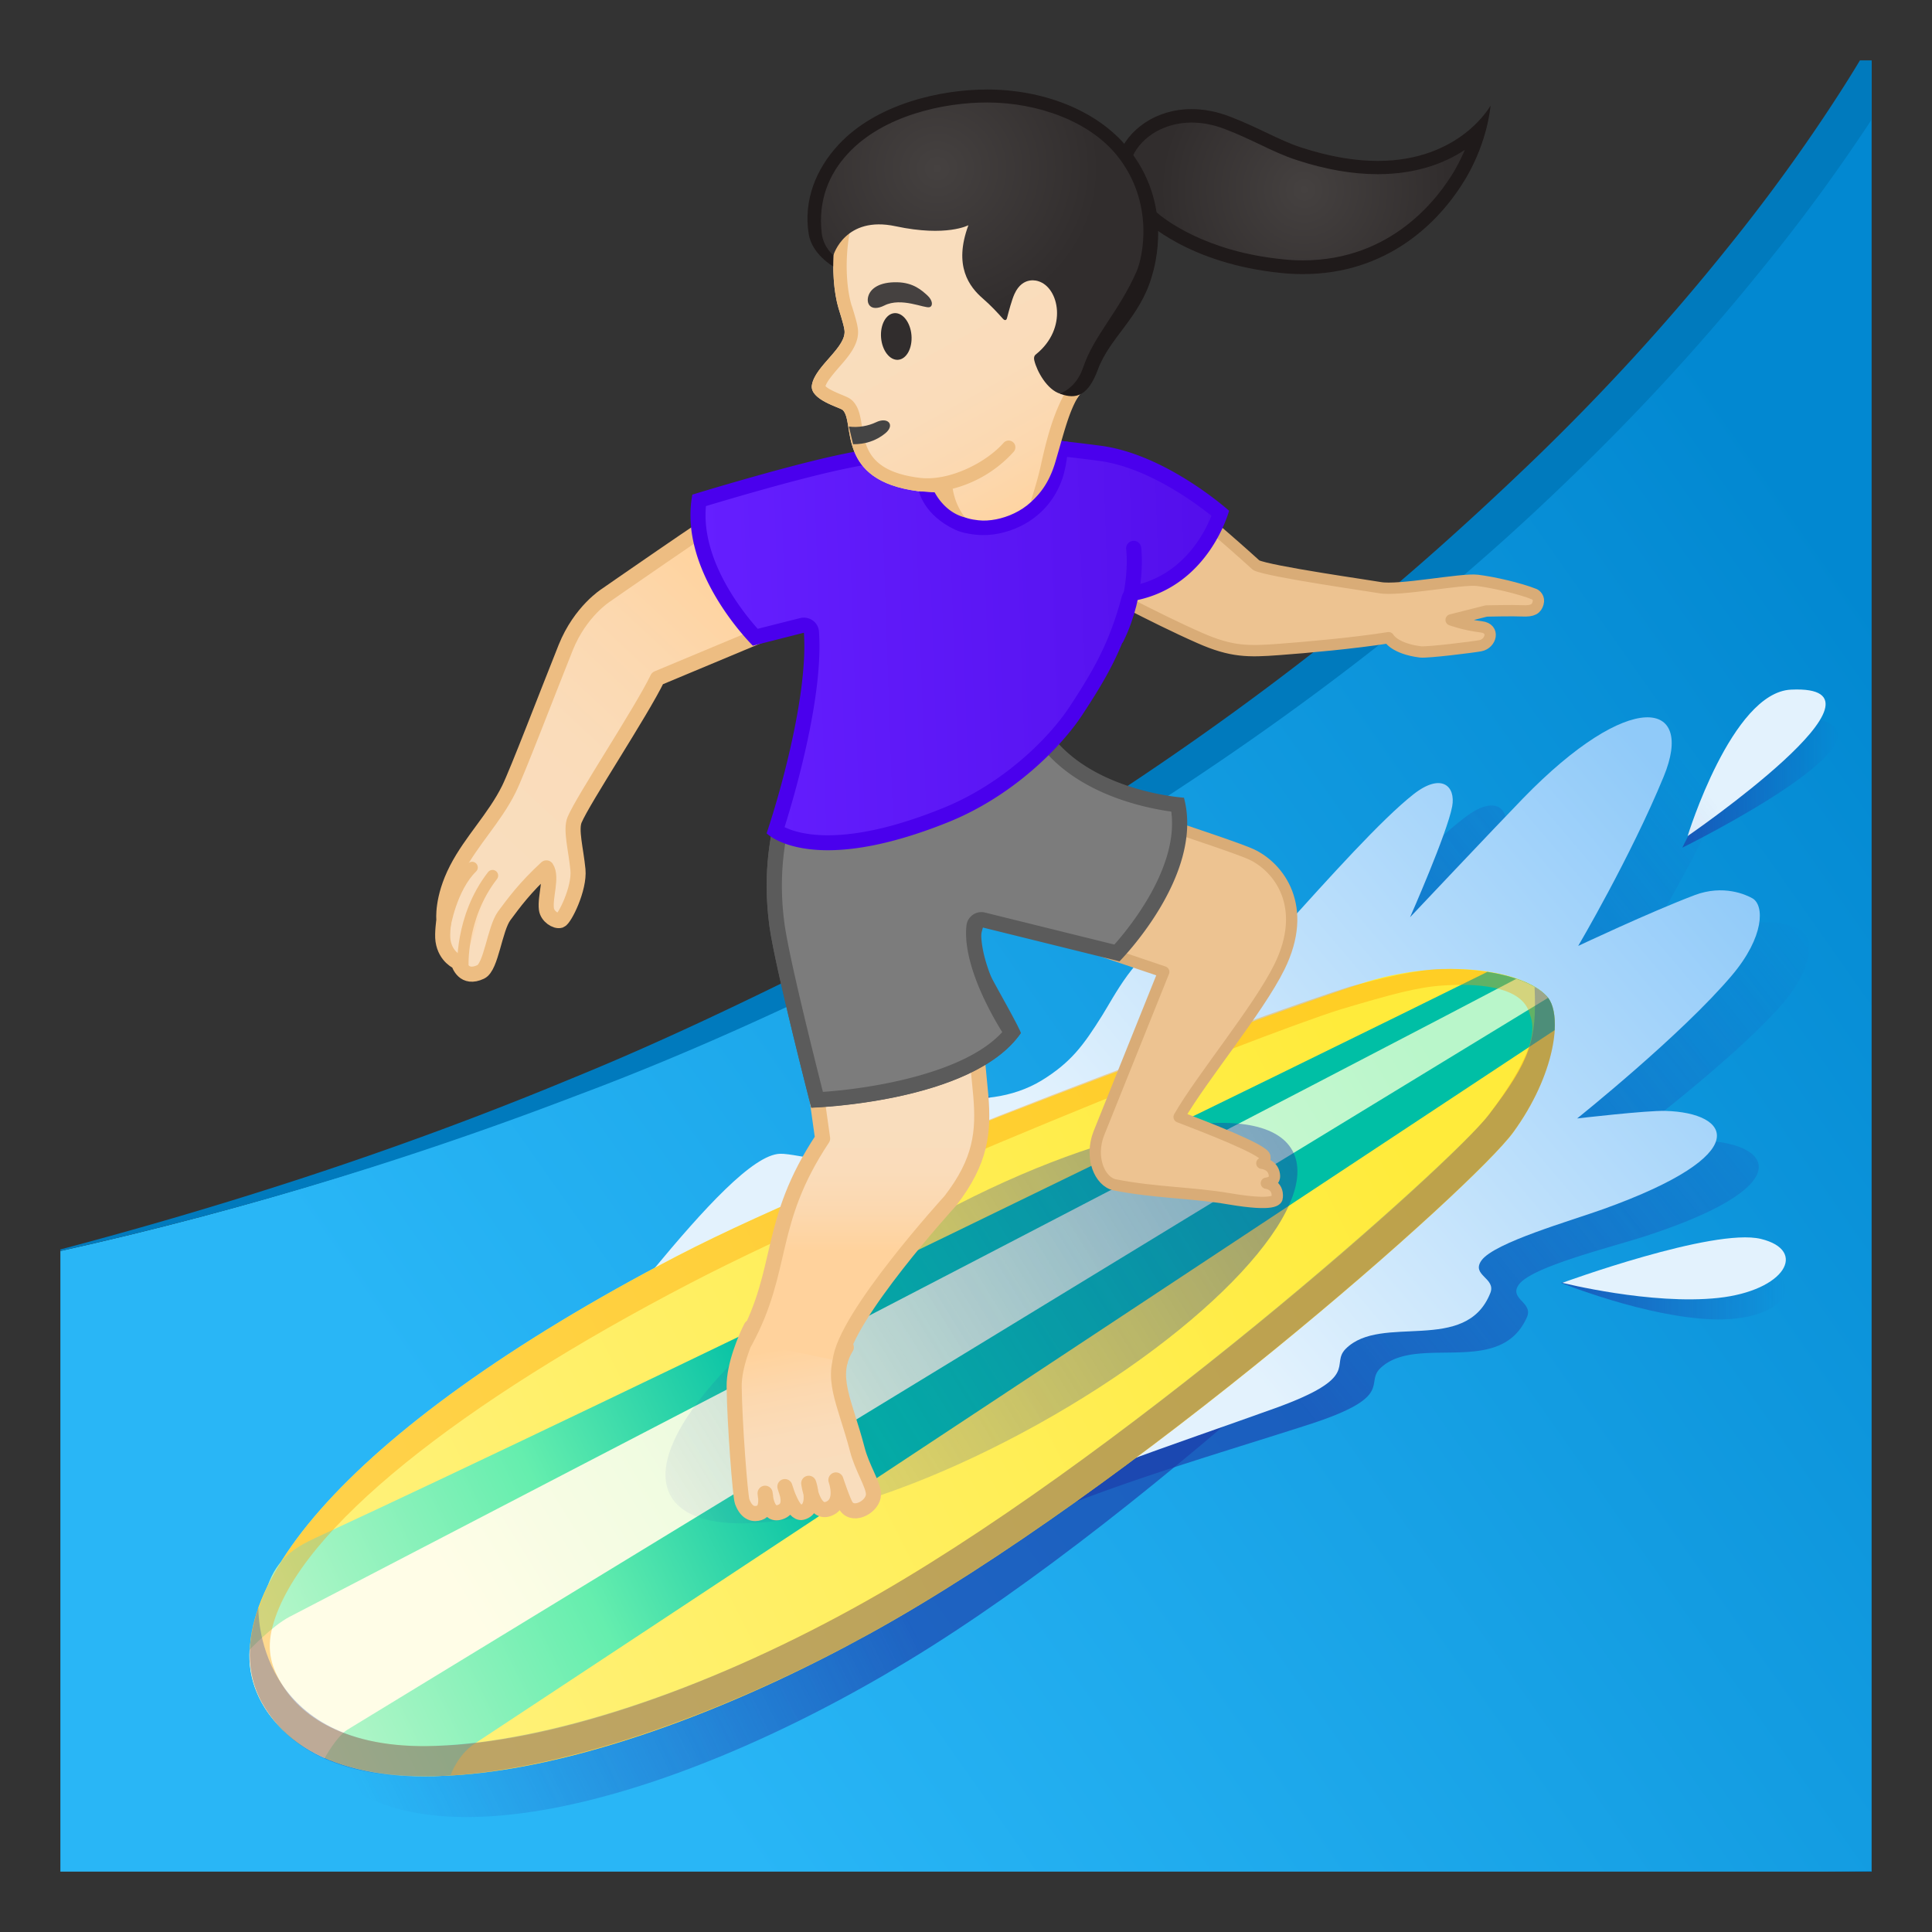 <svg viewBox="0 0 128 128" width="128" height="128" xmlns="http://www.w3.org/2000/svg" xmlns:xlink="http://www.w3.org/1999/xlink"><rect x="0" y="0" width="128" height="128" fill="#333333" stroke="none"/><defs><path id="a" d="M4 4h120v120H4z"/></defs><clipPath id="b"><use xlink:href="#a"/></clipPath><linearGradient id="c" x1="135.99" x2="45.239" y1="53.652" y2="117.4" gradientUnits="userSpaceOnUse"><stop stop-color="#0288D1" offset=".017"/><stop stop-color="#29B6F6" offset="1"/></linearGradient><path d="M126.23 125.17L1.5 126l.07-42.59C51.74 72.83 99.74 45.41 124 4l2.23 121.17z" clip-path="url(#b)" fill="url(#c)"/><g clip-path="url(#b)"><path d="M1.57 83.41c12.37-3.16 24.55-7.07 36.31-11.96 5.9-2.4 11.64-5.16 17.33-8 5.65-2.92 11.18-6.07 16.55-9.46 5.35-3.43 10.55-7.09 15.54-11 5.01-3.9 9.74-8.13 14.31-12.52 4.56-4.4 8.85-9.07 12.81-14.01 1.99-2.46 3.88-4.99 5.66-7.59 1.77-2.59 3.5-5.3 4.9-7.99l.02-.02a1.38 1.38 0 0 1 1.87-.59c.47.25.75.73.75 1.23l.09 30.92c.06 10.31-.03 20.61-.04 30.92l-.19 61.83v.01c0 .68-.56 1.23-1.24 1.23l-53.37-.1-26.69-.17c-8.9-.06-17.79-.13-26.69-.26 8.89-.24 17.79-.44 26.68-.61l26.68-.53 53.36-.82-1.24 1.25-.19-61.83c-.01-10.31-.1-20.61-.04-30.92l.09-30.92 2.63.61c-1.56 2.96-3.3 5.64-5.15 8.31-1.84 2.66-3.79 5.23-5.83 7.72-4.06 5.01-8.45 9.73-13.11 14.17-9.29 8.92-19.68 16.6-30.59 23.34-5.48 3.33-11.11 6.41-16.86 9.26-5.77 2.79-11.63 5.4-17.63 7.64A242.912 242.912 0 0 1 1.57 83.41z" fill="#007ABD"/></g><g clip-path="url(#b)"><linearGradient id="d" x1="55.066" x2="19.899" y1="96.189" y2="112.19" gradientTransform="matrix(.985 -.016 .032 .995 -2 2.062)" gradientUnits="userSpaceOnUse"><stop stop-color="#1C3AA9" offset="0"/><stop stop-color="#1C3AA9" stop-opacity=".089" offset=".911"/><stop stop-color="#1C3AA9" stop-opacity="0" offset="1"/></linearGradient><path d="M20.94 116.22c5.57 8.09 23.21 3.51 39.18-6.16 16.68-10.08 37.99-30.73 40.39-34.39 2.53-3.86 2.85-7.75 1.83-8.94-1.52-1.78-7.23-2.36-11.78-.75-5.18 1.84-32.63 12.97-44.2 19.59-21.42 12.27-29.96 24.06-25.42 30.65z" fill="url(#d)" opacity=".65"/><linearGradient id="e" x1="111.46" x2="121.76" y1="51.836" y2="51.836" gradientUnits="userSpaceOnUse"><stop stop-color="#1C3AA9" offset="0"/><stop stop-color="#1C3AA9" stop-opacity=".089" offset=".911"/><stop stop-color="#1C3AA9" stop-opacity="0" offset="1"/></linearGradient><path d="M111.46 56.16s4.25-9.01 8.16-8.63c7.79.76-8.16 8.63-8.16 8.63z" fill="url(#e)" opacity=".65"/><path d="M111.81 55.39s2.92-9.52 6.85-9.7c7.81-.37-6.85 9.7-6.85 9.7z" fill="#E3F2FD"/><linearGradient id="f" x1="77.445" x2="113.65" y1="83.06" y2="53.796" gradientTransform="matrix(1 .01 -.01 1 1.272 -.926)" gradientUnits="userSpaceOnUse"><stop stop-color="#1C3AA9" offset="0"/><stop stop-color="#1C3AA9" stop-opacity=".089" offset=".911"/><stop stop-color="#1C3AA9" stop-opacity="0" offset="1"/></linearGradient><path d="M59.31 85.44a130.73 130.73 0 0 1-23.24 9.05c4.8-4.13 14.8-18.07 18.37-18.06.58 0 1.9.36 2.48.43 2.43.27 2.72-3.6 5.97-4.86 1.87-.73 2.15 1.56 5.85 1.16 1.12-.12 2.2-.43 3.18-.99 2.01-1.14 2.87-2.25 4.16-4.17.78-1.16 2.5-4.27 4.24-4.48 1.8-.22.16 4.74 1.37 5.09S92.85 57.24 97.2 54.05c1.9-1.39 2.82-.44 2.53.9-.39 1.76-3.04 7.24-3.04 7.24s5.94-5.88 7.73-7.6c7.35-7.08 11.65-6.16 9.38-1.13-2.36 5.23-6.04 11.01-6.04 11.01s4.78-2.06 7.81-3.1c1.94-.66 3.43.08 3.84.34.77.48.71 2.56-1.52 5.03-3.46 3.84-10.59 9.15-10.59 9.15s4.64-.38 5.87-.3c4.32.27 5.93 3.06-4.32 6.36-2.19.7-7.31 1.97-8.2 3.13-.74.97.94 1.19.52 2.17-1.76 4.04-7.27 1.1-9.7 3.38-1.1 1.03 1.04 1.89-4.82 3.77-6.91 2.22-14 4.22-20.58 7.28 1.43-1.62 2.84-3.27 4.21-4.94" fill="url(#f)" opacity=".65"/><linearGradient id="g" x1="74.681" x2="110.88" y1="82.252" y2="52.988" gradientTransform="rotate(-1.403 67.954 54.673)" gradientUnits="userSpaceOnUse"><stop stop-color="#E3F2FD" offset="0"/><stop stop-color="#90CAF9" offset="1"/></linearGradient><path d="M56.85 85.27c-7.3 4-14.99 7.3-22.92 9.84 4.66-4.29 14.17-18.56 17.75-18.67.58-.02 1.91.3 2.49.34 2.44.19 2.6-3.69 5.8-5.06 1.85-.79 2.21 1.49 5.89.96 1.11-.16 2.18-.51 3.14-1.09 1.97-1.21 2.79-2.35 4.02-4.31.74-1.18 2.35-4.35 4.08-4.62 1.79-.28.32 4.73 1.54 5.04S89.4 55.96 93.65 52.62c1.85-1.45 2.81-.54 2.56.81-.33 1.77-2.79 7.34-2.79 7.34s5.74-6.08 7.47-7.86c7.1-7.32 11.44-6.55 9.33-1.45-2.18 5.3-5.66 11.21-5.66 11.21s4.7-2.22 7.7-3.36c1.92-.73 3.43-.03 3.85.21.79.46.79 2.54-1.35 5.08-3.33 3.95-10.27 9.5-10.27 9.5s4.63-.54 5.85-.5c4.33.12 6.03 2.86-4.1 6.5-2.16.78-7.24 2.22-8.09 3.41-.7.99.98 1.16.59 2.15-1.62 4.1-7.23 1.34-9.58 3.7-1.07 1.07 1.1 1.85-4.69 3.94-6.83 2.46-13.84 4.69-20.32 7.97 1.38-1.67 2.72-3.36 4.04-5.08" fill="url(#g)"/><linearGradient id="h" x1="26.59" x2="92.368" y1="104.06" y2="77.36" gradientTransform="rotate(-4.513 63.604 74.056)" gradientUnits="userSpaceOnUse"><stop stop-color="#FFF176" offset="0"/><stop stop-color="#FFEB3B" offset="1"/></linearGradient><path d="M17.56 113.17c5.25 8.3 23.37 4.26 40.05-4.93 17.41-9.59 40.04-29.63 42.65-33.23 2.75-3.79 3.27-7.69 2.29-8.91-1.46-1.83-6.95-2.73-12.45-.91-5.32 1.76-33.2 11.76-45.26 18.03-22.33 11.63-31.56 23.19-27.28 29.95z" fill="url(#h)"/><linearGradient id="i" x1="52.973" x2="17.718" y1="95.559" y2="111.6" gradientTransform="rotate(-1.403 67.954 54.673)" gradientUnits="userSpaceOnUse"><stop stop-color="#00BFA5" offset="0"/><stop stop-color="#65EEAE" offset=".457"/><stop stop-color="#B9F6CA" offset="1"/></linearGradient><path d="M103 68.25c.05-.96-.1-1.72-.44-2.15-.65-.81-2.14-1.42-4.02-1.71-11.02 5.47-58.1 28.47-77.64 37.5-1.38.64-2.53 1.37-3.16 3.16-1.42 3.36-1.72 5.68-.18 8.11 1.98 3.12 6.3 4.93 12.29 4.46 0 0 .45-1.34 1.61-2.11 1.16-.75 71.54-47.26 71.54-47.26z" fill="url(#i)"/><linearGradient id="j" x1="92.953" x2="29.023" y1="67.462" y2="104.75" gradientTransform="rotate(-1.403 67.954 54.673)" gradientUnits="userSpaceOnUse"><stop stop-color="#B9F6CA" offset="0"/><stop stop-color="#FFFDE7" offset="1"/></linearGradient><path d="M100.46 64.85c-8.06 4.26-63.04 32.77-81.3 42.28-1.11.58-2.62 2.17-2.62 2.17s-.23 1.91 1.02 3.88c.82 1.28 2.28 2.57 3.95 3.3 0 0 .79-1.45 1.52-1.89l79.53-48.48c-.41-.52-1.15-.94-2.1-1.26z" fill="url(#j)"/><path d="M95.61 65.29c2.89-.19 5.28.25 5.72 1.84.24.68.83 2.07-2.69 6.71-2.33 3.21-24.85 23.21-42 32.65-10.27 5.66-20.4 9-27.79 9.18-5.09.19-8.51-1.45-10.08-3.93-.76-1.2-1.15-2.34-.71-3.99 1.73-6.43 12.53-14.86 27.7-22.75 11.75-6.11 37.26-16.3 43.04-18.12 3.46-1.03 5.12-1.48 6.81-1.59zm-.14-1.09c-1.6.04-3.98.62-6.04 1.17-5.35 1.68-32.51 11.58-44.57 17.85-22.34 11.63-31.57 23.19-27.29 29.95 2.07 3.27 6.15 4.63 11.35 4.5 7.98-.19 18.6-3.87 28.7-9.43 17.41-9.59 40.04-29.63 42.65-33.23 2.75-3.79 3.27-7.69 2.29-8.91-.98-1.23-3.88-1.98-7.09-1.9z" fill="#FF9E00" opacity=".38"/><path d="M102.56 66.1c-.21-.26-.52-.5-.89-.71.15 3.51-.25 4.83-3.02 8.45-2.41 3.15-24.85 23.21-42 32.65-10.27 5.66-20.4 8.91-27.79 9.18-12.07.45-11.74-9.17-11.74-9.17-.89 2.52-.75 4.78.44 6.66 2.07 3.27 5.9 4.65 11.1 4.53 7.98-.19 18.85-3.89 28.95-9.46C75.02 98.64 97.65 78.6 100.26 75c2.76-3.78 3.27-7.67 2.3-8.9z" fill="#1C3AA9" opacity=".29"/><g stroke="#EDBD82" stroke-linecap="round" stroke-linejoin="round" stroke-miterlimit="10"><linearGradient id="k" x1="49.549" x2="32.549" y1="38.395" y2="56.645" gradientUnits="userSpaceOnUse"><stop stop-color="#FFD29C" offset="0"/><stop stop-color="#FFD39E" offset=".024"/><stop stop-color="#FCD8AF" offset=".316"/><stop stop-color="#FADCBA" offset=".629"/><stop stop-color="#F9DDBD" offset="1"/></linearGradient><path d="M57.01 39.32l-13.45 5.62c-1.09 2.25-4.9 7.98-5.49 9.37-.28.66.09 1.96.22 3.31.12 1.25-.88 3.26-1.17 3.36-.28.09-.86-.26-.92-.76-.1-.83.4-2.11 0-2.72-1.44 1.33-2.15 2.31-2.79 3.17s-.86 3.39-1.56 3.72c-1.12.53-1.43-.48-1.49-.64 0 0-.85-.33-1.01-1.43-.07-.47.06-1.37.06-1.37s-.16-1.41.85-3.37c.97-1.88 2.49-3.36 3.45-5.29.57-1.15 2.54-6.32 3.77-9.39.97-2.41 2.67-3.47 2.67-3.47s6.84-4.76 8.8-5.97c1.56-.96 6.83-2.47 8.95-2.16 2.11.31-.89 8.02-.89 8.02z" fill="url(#k)"/><linearGradient id="l" x1="30.658" x2="32.626" y1="61.064" y2="61.064" gradientUnits="userSpaceOnUse"><stop stop-color="#FFD29C" offset="0"/><stop stop-color="#FFD39E" offset=".024"/><stop stop-color="#FCD8AF" offset=".316"/><stop stop-color="#FADCBA" offset=".629"/><stop stop-color="#F9DDBD" offset="1"/></linearGradient><path d="M32.63 58.01c-2.16 2.78-1.96 6.11-1.96 6.11" fill="url(#l)" stroke-width=".75"/><linearGradient id="m" x1="29.472" x2="31.281" y1="59.438" y2="59.438" gradientUnits="userSpaceOnUse"><stop stop-color="#FFD29C" offset="0"/><stop stop-color="#FFD39E" offset=".024"/><stop stop-color="#FCD8AF" offset=".316"/><stop stop-color="#FADCBA" offset=".629"/><stop stop-color="#F9DDBD" offset="1"/></linearGradient><path d="M31.28 57.47c-1.4 1.37-1.81 3.94-1.81 3.94" fill="url(#m)" stroke-width=".75"/></g><linearGradient id="n" x1="39.502" x2="95.934" y1="91.114" y2="69.455" gradientTransform="matrix(.952 -.235 .083 .814 -.618 35.016)" gradientUnits="userSpaceOnUse"><stop stop-color="#1C3AA9" stop-opacity=".1" offset="0"/><stop stop-color="#1C3AA9" offset="1"/></linearGradient><path d="M85.62 76.22c-2.06-3.71-12.95-1.59-24.32 4.73-11.38 6.31-18.93 14.44-16.87 18.15s12.95 1.59 24.32-4.73 18.93-14.44 16.87-18.15z" fill="url(#n)" opacity=".53"/><linearGradient id="o" x1="51.719" x2="53.406" y1="89.383" y2="98.571" gradientUnits="userSpaceOnUse"><stop stop-color="#FFD29C" offset="0"/><stop stop-color="#FFD39E" offset=".024"/><stop stop-color="#FCD8AF" offset=".316"/><stop stop-color="#FADCBA" offset=".629"/><stop stop-color="#F9DDBD" offset="1"/></linearGradient><path d="M49.76 87.93c-.34.67-1.14 2.51-1.12 3.94.03 2.45.4 7.25.53 7.61.32.86.83.85 1.14.75.62-.19.38-1.3.38-1.3s.07 1.47.9 1.28c1.08-.26.44-1.56.41-1.72.05.18.56 1.86 1.14 1.71 1.02-.27.44-1.93.44-1.93s.26 2.04 1.27 1.71c1.11-.37.53-1.93.53-1.93s.5 1.51.7 1.77c.52.69 1.78-.03 1.79-.81.01-.63-.76-1.76-1.07-2.98-.83-3.18-1.9-4.84-.73-6.77" fill="url(#o)" stroke="#EDBD82" stroke-linecap="round" stroke-linejoin="round" stroke-miterlimit="10"/><path d="M83.9 78.39s.62-.04.53-.57c-.1-.7-.83-.75-.83-.75s.25-.1.2-.44c-.07-.47-3.93-1.96-5.68-2.63 1.49-2.59 5.26-7.13 6.64-9.93 1.97-3.99-.01-6.61-1.86-7.47-1.4-.65-12.15-4.1-12.15-4.1L66 60.64l11.1 3.75-4.3 10.7c-.62 1.59.05 3.2 1.06 3.41 2.68.53 5.1.5 7.61.93 2.98.5 3.14.07 3.15-.1.08-.86-.72-.94-.72-.94z" fill="#EDC391" stroke="#D9AC77" stroke-linecap="round" stroke-linejoin="round" stroke-miterlimit="10" stroke-width=".75"/><linearGradient id="p" x1="57.209" x2="57.209" y1="82.875" y2="74.5" gradientUnits="userSpaceOnUse"><stop stop-color="#FFD29C" offset="0"/><stop stop-color="#FFD39E" offset=".024"/><stop stop-color="#FCD8AF" offset=".316"/><stop stop-color="#FADCBA" offset=".629"/><stop stop-color="#F9DDBD" offset="1"/></linearGradient><path d="M55.66 90.19c.28-2.94 7.3-10.63 7.3-10.63 2.05-2.65 2.22-4.59 2.02-6.98l-1.39-14.62-11.43.82 2.34 16.65c-3.7 5.57-2.5 8.6-5.13 13.44" fill="url(#p)" stroke="#EDBD82" stroke-linecap="round" stroke-linejoin="round" stroke-miterlimit="10"/><path d="M54.13 72.86c-.46-1.79-2.33-9.18-2.65-11.56-.82-5.97 1.38-10.01 1.92-10.89l1.01-.12c2.98-.35 6.5-.74 10.07-.94l.49-.03c.74-.04 1.5-.09 2.25-.09.6 0 1.12.03 1.61.09.75.09.77.1.75.92-.03 1.25-.39 2.61-1.08 4.06-.54 1.13-1.22 2.23-1.89 3.28-.33.53-.67 1.06-.98 1.6-.56.95-1.15 2.09-1.22 3.3-.05.87.26 1.44.55 1.99.08.15.16.3.24.47.04.09.24.44.49.9.38.68 1.1 2 1.36 2.51-2.82 3.71-11.01 4.4-12.92 4.51z" fill="#7C7C7C"/><path d="M67.22 49.73c.58 0 1.08.03 1.54.09.14.02.24.03.31.05.01.08.01.19.01.37-.02 1.17-.37 2.47-1.03 3.85-.53 1.11-1.17 2.14-1.86 3.23-.34.54-.67 1.07-.99 1.62-.59 1-1.21 2.21-1.29 3.53-.06 1.01.3 1.67.61 2.26.08.14.15.29.23.45.04.09.24.45.5.93.32.57.89 1.61 1.2 2.21-2.47 2.83-8.81 3.83-11.95 4.04-.58-2.29-2.24-8.9-2.54-11.11-.75-5.43 1.08-9.22 1.72-10.36l.77-.09c2.97-.35 6.48-.74 10.04-.94l.51-.03c.74-.06 1.5-.1 2.22-.1m0-1c-.93 0-1.86.07-2.77.12-3.38.19-6.75.55-10.1.95l-1.25.15s-3.08 4.39-2.12 11.43c.38 2.76 2.77 12.01 2.77 12.01s10.69-.32 13.88-4.94c.07-.1-1.82-3.42-1.96-3.71-.38-.79-.8-1.28-.75-2.21.06-1.1.6-2.15 1.15-3.08.97-1.64 2.07-3.21 2.89-4.93.63-1.33 1.09-2.78 1.12-4.26.02-1.1-.2-1.31-1.19-1.43-.55-.08-1.11-.1-1.67-.1z" fill="#5B5B5B"/><path d="M54.13 72.86c-.46-1.79-2.33-9.18-2.65-11.56-.82-5.97 1.38-10.01 1.92-10.89 1.47-.18 9.55-1.16 13.86-1.16 2 0 2.36.22 2.39.24 2.6 2.98 7.06 3.68 8.38 3.82.85 4.21-3.1 8.81-4.03 9.82l-8.86-2.19c-.04-.01-.08-.01-.12-.01a.499.499 0 0 0-.5.45c-.27 2.51 1.82 6 2.49 7.04-2.86 3.64-10.98 4.33-12.88 4.44z" fill="#7C7C7C"/><path d="M67.26 49.75c1.41 0 1.93.11 2.09.16 2.52 2.8 6.57 3.63 8.25 3.86.49 3.63-2.66 7.56-3.77 8.81l-8.57-2.12a.986.986 0 0 0-.81.15c-.24.17-.39.43-.42.71-.26 2.47 1.52 5.69 2.37 7.06-2.52 2.77-8.77 3.75-11.88 3.96-.58-2.29-2.24-8.9-2.54-11.11-.75-5.43 1.08-9.22 1.72-10.36 1.95-.23 9.47-1.12 13.56-1.12m0-1c-4.82 0-14.16 1.19-14.16 1.19s-3.08 4.39-2.12 11.43c.38 2.76 2.77 12.01 2.77 12.01s10.69-.32 13.88-4.94c0 0-2.9-4.24-2.6-7.01l9.14 2.26s5.65-5.68 4.27-10.84c0 0-5.5-.35-8.43-3.71-.25-.28-1.3-.39-2.75-.39z" fill="#5B5B5B"/><path d="M72.31 38.69s4.07 2.21 7.16 3.57c2.12.94 3.24.92 5.25.77 1.91-.14 5-.42 7.28-.78 0 0 .37.72 2.1.94.46.06 3.51-.32 3.98-.41.7-.13.99-1.14.06-1.25-1.1-.13-2-.46-2-.46l2.33-.59s1.81-.04 2.36-.01c.75.04.96-.14 1.07-.5s-.15-.56-.24-.6c-1.01-.4-2.72-.79-3.78-.92s-5.21.72-6.47.48c-.46-.09-7.31-1.06-8.18-1.48 0 0-4.13-3.77-5.99-4.96-1.2-.77-2.66-1.53-5.47-.92" fill="#EDC391" stroke="#D9AC77" stroke-linecap="round" stroke-linejoin="round" stroke-miterlimit="10" stroke-width=".75"/><linearGradient id="q" x1="47.308" x2="81.9" y1="42.334" y2="42.334" gradientTransform="rotate(-1.985 71.51 63.972)" gradientUnits="userSpaceOnUse"><stop stop-color="#651FFF" offset="0"/><stop stop-color="#5914F2" offset=".705"/><stop stop-color="#530EEB" offset="1"/></linearGradient><path d="M54.85 55.84c-1.97 0-3.04-.52-3.47-.8.57-1.77 2.7-8.73 2.38-13.15a.505.505 0 0 0-.21-.37.521.521 0 0 0-.29-.09c-.04 0-.08 0-.12.02l-3.1.79c-.86-.93-4.32-4.93-3.73-9.07 1.22-.37 5.93-1.78 9.13-2.48 4.42-.97 7.63-1.03 10.45-1.08l.59-.01c.32-.01.62-.01.9-.01 1.89 0 3.18.16 5.47.45 3.57.46 7.06 3.19 8 3.97-.36 1.03-1.85 4.5-5.66 5.28-.19.04-.33.18-.38.36-.85 3.21-1.99 5.11-3.51 7.42-1.42 2.16-4.54 5.28-8.69 6.95-2.98 1.21-5.59 1.82-7.76 1.82z" fill="url(#q)"/><path d="M67.38 30.08c1.87 0 3.08.15 5.41.45 3.16.41 6.28 2.69 7.47 3.64-.48 1.21-1.92 3.96-5.17 4.63-.37.08-.67.36-.77.72-.83 3.14-1.95 5-3.44 7.28-1.38 2.1-4.42 5.14-8.46 6.76-2.93 1.18-5.48 1.78-7.57 1.78-1.46 0-2.38-.3-2.87-.54.71-2.26 2.58-8.72 2.28-12.95a.982.982 0 0 0-.41-.74 1.036 1.036 0 0 0-.84-.16l-2.81.71c-1.02-1.14-3.76-4.57-3.43-8.13 1.56-.47 5.82-1.73 8.78-2.38 4.37-.96 7.42-1.01 10.36-1.07l.59-.01c.31.01.6.01.88.01m0-1c-.29 0-.58 0-.91.01-3.06.06-6.37.06-11.14 1.1-3.74.82-9.46 2.58-9.46 2.58-.97 5.13 4.01 10.01 4.01 10.01l3.38-.86c.27 3.8-1.37 10-2.47 13.29 0 0 1.09 1.12 4.06 1.12 1.85 0 4.44-.44 7.95-1.85 4.38-1.76 7.56-5.06 8.92-7.14 1.45-2.22 2.69-4.21 3.57-7.57 4.84-1 6.14-5.93 6.14-5.93s-4.15-3.74-8.51-4.31c-2.39-.31-3.64-.45-5.54-.45z" fill="#4A00ED"/><linearGradient id="r" x1="72.001" x2="63.918" y1="33.224" y2="18.724" gradientUnits="userSpaceOnUse"><stop stop-color="#FFD29C" offset="0"/><stop stop-color="#FFD39E" offset=".024"/><stop stop-color="#FCD8AF" offset=".316"/><stop stop-color="#FADCBA" offset=".629"/><stop stop-color="#F9DDBD" offset="1"/></linearGradient><path d="M74.54 12.56C72.12 9.05 66.92 6.5 62.75 7.4c-4.66 1.01-7.02 4.52-7.47 8.84-.16 1.57-.04 3.12.28 4.2.04.13.34 1.07.38 1.38.23 1.15-1.95 2.41-2.15 3.7-.15.97 1.89 1.48 2.05 1.65.83.82-.49 4.67 4.99 5.37.47.06.95.09 1.44.09 0 0 1.08 2.87 4.52 1.59 2.71-1.01 2.63-2.75 2.81-4.04.26-1.83 1.31-3.15 2.07-4.22 2.28-3.22 4.43-11.15 2.87-13.4z" fill="url(#r)"/><radialGradient id="s" cx="86.407" cy="12.576" r="9.577" gradientUnits="userSpaceOnUse"><stop stop-color="#454140" offset="0"/><stop stop-color="#312D2D" offset="1"/></radialGradient><path d="M74.06 10.37c.85-2.37 3.87-3.99 7.4-2.65 1.9.72 3.22 1.55 4.71 2.04C95.56 12.84 98.75 7 98.75 7s-.16 2.27-1.59 4.72c-1.93 3.3-5.88 6.99-12.24 6.36-6.22-.61-9.08-3.5-9.08-3.5l-1.78-4.21z" fill="url(#s)"/><path d="M78.94 8.12c.72 0 1.46.14 2.21.43.87.33 1.62.69 2.34 1.03.81.39 1.58.75 2.41 1.02 1.91.63 3.71.94 5.38.94 2.58 0 4.47-.75 5.77-1.61-.18.42-.4.87-.66 1.33-1.05 1.8-4.13 5.99-10.07 5.99-.43 0-.87-.02-1.31-.07-5.12-.5-7.85-2.64-8.42-3.14l-1.55-3.69c.63-1.34 2.16-2.23 3.9-2.23M98.75 7s-1.99 3.66-7.47 3.66c-1.45 0-3.14-.26-5.1-.9-1.48-.49-2.81-1.32-4.71-2.04-.88-.34-1.73-.49-2.52-.49-2.38 0-4.24 1.36-4.88 3.14l1.77 4.22s2.87 2.89 9.08 3.5c.48.05.94.07 1.4.07 5.55 0 9.06-3.38 10.84-6.43C98.59 9.27 98.75 7 98.75 7z" fill="#1F1A1A"/><path d="M69.77 29.14s-.05 1.47-.48 2.66c-.68 1.87-2.73 2.71-4.17 2.69-.37-.01-.94-.09-1.31-.26-1.51-.68-1.89-1.62-1.89-1.62l-1.04-.07s.31 1.58 2.41 2.56c.48.23 1.32.35 1.81.35 1.73.03 4.36-.97 5.3-3.79.35-1.06.38-2.39.38-2.39l-1.01-.13z" fill="#4A00ED"/><path d="M74.54 12.56c-2.09-3.03-6.25-5.34-10.03-5.34-.6 0-1.19.06-1.76.18-4.66 1.01-7.02 4.52-7.47 8.84-.16 1.57-.04 3.12.28 4.2.04.13.34 1.07.38 1.38.23 1.15-1.95 2.41-2.15 3.7-.15.97 1.89 1.48 2.05 1.65.83.82-.49 4.67 4.99 5.37.13.02 1.09.07 1.09.07.8 1.47 2 1.66 2 1.66a4.22 4.22 0 0 1-.8-1.89 8.18 8.18 0 0 0 4.04-2.45c.16-.18.15-.47-.04-.63a.445.445 0 0 0-.63.04c-1.19 1.34-3.62 2.55-5.54 2.32-3.37-.41-3.62-2.04-3.85-3.45-.1-.64-.2-1.25-.63-1.67-.17-.16-.35-.24-.67-.37-.61-.25-.98-.44-1.11-.59.11-.34.54-.83.89-1.24.67-.76 1.43-1.63 1.24-2.66-.04-.28-.18-.76-.37-1.37l-.04-.11c-.3-1.03-.39-2.47-.25-3.86.26-2.52 1.5-6.92 6.77-8.07.5-.11 1.03-.16 1.57-.16 3.4 0 7.31 2.09 9.29 4.96 1.17 1.7-.56 8.81-2.76 12.17-1.04 1.59-1.55 3.19-2.08 5.63-.22 1.01-.66 2.34-.66 2.34s1.05-.63 1.63-2.6c.7-2.38.95-3.59 1.84-4.85 2.3-3.23 4.34-10.95 2.78-13.2z" fill="#EDBD82"/><path d="M56.52 29.43c.76.01 1.51-.21 2.13-.72.68-.56.17-1.12-.62-.73-.48.23-1.16.37-1.79.28l.28 1.17z" fill="#444"/><ellipse transform="rotate(-4.656 59.409 22.288)" cx="59.38" cy="22.29" rx="1.01" ry="1.55" fill="#312D2D"/><radialGradient id="t" cx="59.615" cy="19.55" r="1.619" gradientUnits="userSpaceOnUse"><stop stop-color="#454140" offset=".09"/><stop stop-color="#454140" offset="1"/></radialGradient><path d="M58.59 20.24c-.92.46-1.26-.14-1.03-.71.17-.42.7-.85 1.87-.83 1.1.02 1.65.55 2.01.87.35.32.39.7.15.78-.33.1-1.87-.68-3-.11z" fill="url(#t)"/><radialGradient id="u" cx="52.702" cy="109.12" r="10.256" gradientTransform="matrix(1.048 -.084 .088 .998 -2.739 -93.302)" gradientUnits="userSpaceOnUse"><stop stop-color="#454140" offset="0"/><stop stop-color="#312D2D" offset="1"/></radialGradient><path d="M66.72 21.06c.11-.43.32-1.21.49-1.58.56-1.24 1.58-.85 1.58-.85 1.37.41 1.98 3.13-.16 4.85-.05.04-.17.14-.1.42.17.69.83 1.92 1.72 2.19.67.21 1.51-1.02 2.68-2.62 1.23-1.68 2.83-3.92 3.26-6.47 1.12-6.68-5-10.63-10.74-10.64-5.17-.01-11.98 2.57-11.44 9.12.1 1.2 1.21 1.42 1.21 1.42s.77-2.63 4.12-1.91c3.38.72 4.82-.07 4.82-.07-1 2.69.05 4.08.97 4.87.52.45 1.01.98 1.29 1.3.14.17.26.15.3-.03z" fill="url(#u)"/><path d="M74.71 9.79c-2.06-2.53-5.66-3.85-9.26-3.86-3.13-.01-7.37.95-9.88 3.64-1.51 1.62-2.35 3.7-1.99 5.94.22 1.35 1.62 2.14 1.62 2.14l.01-.75s-.66-.5-.77-1.46c-.24-2.08.42-3.86 1.76-5.29 2.32-2.49 6.3-3.37 9.24-3.36 3.31.01 6.77 1.24 8.61 3.57 2.42 3.07 1.69 6.63 1.24 7.65-1.18 2.67-2.82 4.22-3.53 6.34-.49 1.45-1.59 1.72-1.52 1.74 1.06.39 1.85.14 2.5-1.61.78-2.11 2.75-3.42 3.55-6.1.23-.74 1.46-4.86-1.58-8.59z" fill="#1F1A1A"/><path d="M75.11 36.33s.37 2.87-1.12 5.92" fill="none" stroke="#4A00ED" stroke-linecap="round" stroke-linejoin="round" stroke-miterlimit="10"/><linearGradient id="v" x1="103.42" x2="118.3" y1="85.497" y2="85.497" gradientUnits="userSpaceOnUse"><stop stop-color="#1C3AA9" offset="0"/><stop stop-color="#1C3AA9" stop-opacity=".089" offset=".911"/><stop stop-color="#1C3AA9" stop-opacity="0" offset="1"/></linearGradient><path d="M103.42 84.99s10.43-2.25 13.43-1.06c3 1.18 1.13 3.62-3.34 3.48s-10.09-2.42-10.09-2.42z" fill="url(#v)" opacity=".65"/><path d="M103.51 84.99s10.01-3.66 13.15-2.91c3.13.76 1.62 3.43-2.82 3.91-4.45.48-10.33-1-10.33-1z" fill="#E3F2FD"/></g></svg>
